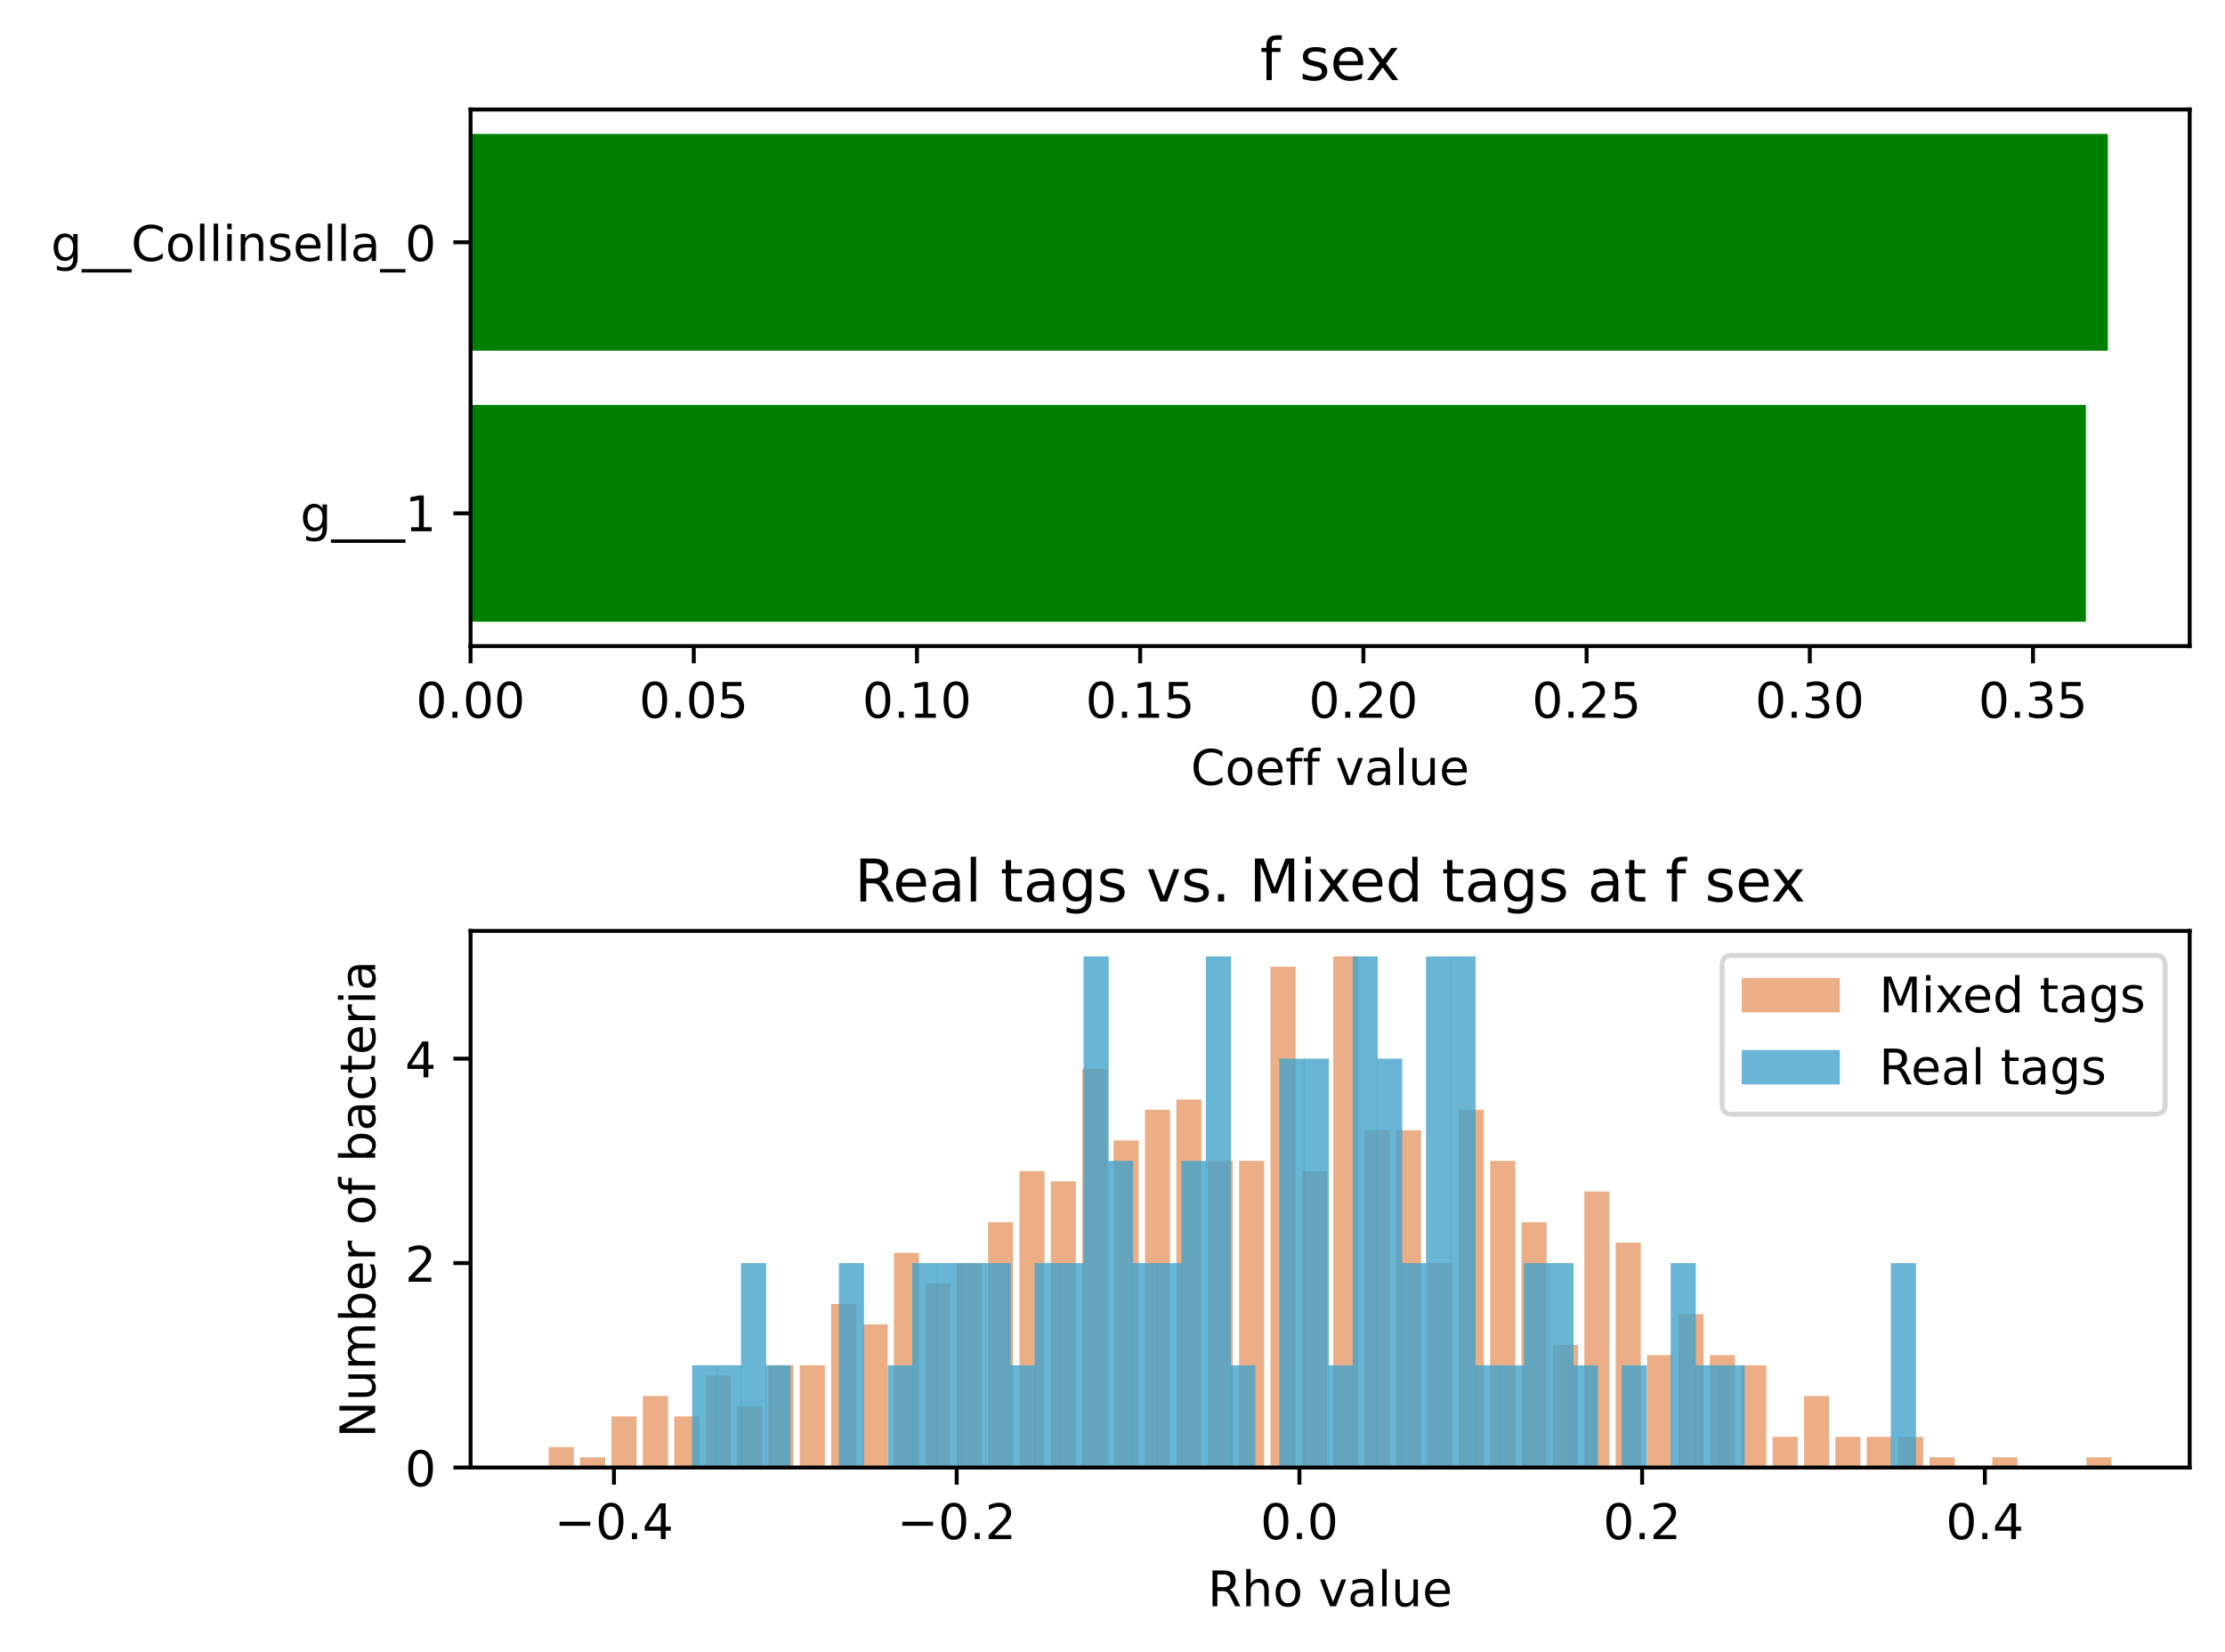 <?xml version="1.0" encoding="utf-8" standalone="no"?>
<!DOCTYPE svg PUBLIC "-//W3C//DTD SVG 1.1//EN"
  "http://www.w3.org/Graphics/SVG/1.1/DTD/svg11.dtd">
<!-- Created with matplotlib (https://matplotlib.org/) -->
<svg height="336.634pt" version="1.1" viewBox="0 0 453.499 336.634" width="453.499pt" xmlns="http://www.w3.org/2000/svg" xmlns:xlink="http://www.w3.org/1999/xlink">
 <defs>
  <style type="text/css">*{stroke-linecap:butt;stroke-linejoin:round;}</style>
 </defs>
 <g id="figure_1">
  <g id="patch_1">
   <path d="M 0 336.634 
L 453.499 336.634 
L 453.499 0 
L 0 0 
z
" style="fill:#ffffff;"/>
  </g>
  <g id="axes_1">
   <g id="patch_2">
    <path d="M 95.909 131.678 
L 446.299 131.678 
L 446.299 22.318 
L 95.909 22.318 
z
" style="fill:#ffffff;"/>
   </g>
   <g id="patch_3">
    <path clip-path="url(#p95ee7b4bb2)" d="M 95.909 126.707 
L 425.135 126.707 
L 425.135 82.521 
L 95.909 82.521 
z
" style="fill:#008000;"/>
   </g>
   <g id="patch_4">
    <path clip-path="url(#p95ee7b4bb2)" d="M 95.909 71.475 
L 429.614 71.475 
L 429.614 27.289 
L 95.909 27.289 
z
" style="fill:#008000;"/>
   </g>
   <g id="matplotlib.axis_1">
    <g id="xtick_1">
     <g id="line2d_1">
      <defs>
       <path d="M 0 0 
L 0 3.5 
" id="m9737b0981a" style="stroke:#000000;stroke-width:0.8;"/>
      </defs>
      <g>
       <use style="stroke:#000000;stroke-width:0.8;" x="95.909" xlink:href="#m9737b0981a" y="131.678"/>
      </g>
     </g>
     <g id="text_1">
      <!-- 0.00 -->
      <g transform="translate(84.777 146.277)scale(0.1 -0.1)">
       <defs>
        <path d="M 31.781 66.406 
Q 24.172 66.406 20.328 58.906 
Q 16.5 51.422 16.5 36.375 
Q 16.5 21.391 20.328 13.891 
Q 24.172 6.391 31.781 6.391 
Q 39.453 6.391 43.281 13.891 
Q 47.125 21.391 47.125 36.375 
Q 47.125 51.422 43.281 58.906 
Q 39.453 66.406 31.781 66.406 
z
M 31.781 74.219 
Q 44.047 74.219 50.516 64.516 
Q 56.984 54.828 56.984 36.375 
Q 56.984 17.969 50.516 8.266 
Q 44.047 -1.422 31.781 -1.422 
Q 19.531 -1.422 13.062 8.266 
Q 6.594 17.969 6.594 36.375 
Q 6.594 54.828 13.062 64.516 
Q 19.531 74.219 31.781 74.219 
z
" id="DejaVuSans-48"/>
        <path d="M 10.688 12.406 
L 21 12.406 
L 21 0 
L 10.688 0 
z
" id="DejaVuSans-46"/>
       </defs>
       <use xlink:href="#DejaVuSans-48"/>
       <use x="63.623" xlink:href="#DejaVuSans-46"/>
       <use x="95.41" xlink:href="#DejaVuSans-48"/>
       <use x="159.033" xlink:href="#DejaVuSans-48"/>
      </g>
     </g>
    </g>
    <g id="xtick_2">
     <g id="line2d_2">
      <g>
       <use style="stroke:#000000;stroke-width:0.8;" x="141.403" xlink:href="#m9737b0981a" y="131.678"/>
      </g>
     </g>
     <g id="text_2">
      <!-- 0.05 -->
      <g transform="translate(130.27 146.277)scale(0.1 -0.1)">
       <defs>
        <path d="M 10.797 72.906 
L 49.516 72.906 
L 49.516 64.594 
L 19.828 64.594 
L 19.828 46.734 
Q 21.969 47.469 24.109 47.828 
Q 26.266 48.188 28.422 48.188 
Q 40.625 48.188 47.75 41.5 
Q 54.891 34.812 54.891 23.391 
Q 54.891 11.625 47.562 5.094 
Q 40.234 -1.422 26.906 -1.422 
Q 22.312 -1.422 17.547 -0.641 
Q 12.797 0.141 7.719 1.703 
L 7.719 11.625 
Q 12.109 9.234 16.797 8.062 
Q 21.484 6.891 26.703 6.891 
Q 35.156 6.891 40.078 11.328 
Q 45.016 15.766 45.016 23.391 
Q 45.016 31 40.078 35.438 
Q 35.156 39.891 26.703 39.891 
Q 22.75 39.891 18.812 39.016 
Q 14.891 38.141 10.797 36.281 
z
" id="DejaVuSans-53"/>
       </defs>
       <use xlink:href="#DejaVuSans-48"/>
       <use x="63.623" xlink:href="#DejaVuSans-46"/>
       <use x="95.41" xlink:href="#DejaVuSans-48"/>
       <use x="159.033" xlink:href="#DejaVuSans-53"/>
      </g>
     </g>
    </g>
    <g id="xtick_3">
     <g id="line2d_3">
      <g>
       <use style="stroke:#000000;stroke-width:0.8;" x="186.897" xlink:href="#m9737b0981a" y="131.678"/>
      </g>
     </g>
     <g id="text_3">
      <!-- 0.10 -->
      <g transform="translate(175.764 146.277)scale(0.1 -0.1)">
       <defs>
        <path d="M 12.406 8.297 
L 28.516 8.297 
L 28.516 63.922 
L 10.984 60.406 
L 10.984 69.391 
L 28.422 72.906 
L 38.281 72.906 
L 38.281 8.297 
L 54.391 8.297 
L 54.391 0 
L 12.406 0 
z
" id="DejaVuSans-49"/>
       </defs>
       <use xlink:href="#DejaVuSans-48"/>
       <use x="63.623" xlink:href="#DejaVuSans-46"/>
       <use x="95.41" xlink:href="#DejaVuSans-49"/>
       <use x="159.033" xlink:href="#DejaVuSans-48"/>
      </g>
     </g>
    </g>
    <g id="xtick_4">
     <g id="line2d_4">
      <g>
       <use style="stroke:#000000;stroke-width:0.8;" x="232.391" xlink:href="#m9737b0981a" y="131.678"/>
      </g>
     </g>
     <g id="text_4">
      <!-- 0.15 -->
      <g transform="translate(221.258 146.277)scale(0.1 -0.1)">
       <use xlink:href="#DejaVuSans-48"/>
       <use x="63.623" xlink:href="#DejaVuSans-46"/>
       <use x="95.41" xlink:href="#DejaVuSans-49"/>
       <use x="159.033" xlink:href="#DejaVuSans-53"/>
      </g>
     </g>
    </g>
    <g id="xtick_5">
     <g id="line2d_5">
      <g>
       <use style="stroke:#000000;stroke-width:0.8;" x="277.884" xlink:href="#m9737b0981a" y="131.678"/>
      </g>
     </g>
     <g id="text_5">
      <!-- 0.20 -->
      <g transform="translate(266.752 146.277)scale(0.1 -0.1)">
       <defs>
        <path d="M 19.188 8.297 
L 53.609 8.297 
L 53.609 0 
L 7.328 0 
L 7.328 8.297 
Q 12.938 14.109 22.625 23.891 
Q 32.328 33.688 34.812 36.531 
Q 39.547 41.844 41.422 45.531 
Q 43.312 49.219 43.312 52.781 
Q 43.312 58.594 39.234 62.25 
Q 35.156 65.922 28.609 65.922 
Q 23.969 65.922 18.812 64.312 
Q 13.672 62.703 7.812 59.422 
L 7.812 69.391 
Q 13.766 71.781 18.938 73 
Q 24.125 74.219 28.422 74.219 
Q 39.75 74.219 46.484 68.547 
Q 53.219 62.891 53.219 53.422 
Q 53.219 48.922 51.531 44.891 
Q 49.859 40.875 45.406 35.406 
Q 44.188 33.984 37.641 27.219 
Q 31.109 20.453 19.188 8.297 
z
" id="DejaVuSans-50"/>
       </defs>
       <use xlink:href="#DejaVuSans-48"/>
       <use x="63.623" xlink:href="#DejaVuSans-46"/>
       <use x="95.41" xlink:href="#DejaVuSans-50"/>
       <use x="159.033" xlink:href="#DejaVuSans-48"/>
      </g>
     </g>
    </g>
    <g id="xtick_6">
     <g id="line2d_6">
      <g>
       <use style="stroke:#000000;stroke-width:0.8;" x="323.378" xlink:href="#m9737b0981a" y="131.678"/>
      </g>
     </g>
     <g id="text_6">
      <!-- 0.25 -->
      <g transform="translate(312.245 146.277)scale(0.1 -0.1)">
       <use xlink:href="#DejaVuSans-48"/>
       <use x="63.623" xlink:href="#DejaVuSans-46"/>
       <use x="95.41" xlink:href="#DejaVuSans-50"/>
       <use x="159.033" xlink:href="#DejaVuSans-53"/>
      </g>
     </g>
    </g>
    <g id="xtick_7">
     <g id="line2d_7">
      <g>
       <use style="stroke:#000000;stroke-width:0.8;" x="368.872" xlink:href="#m9737b0981a" y="131.678"/>
      </g>
     </g>
     <g id="text_7">
      <!-- 0.30 -->
      <g transform="translate(357.739 146.277)scale(0.1 -0.1)">
       <defs>
        <path d="M 40.578 39.312 
Q 47.656 37.797 51.625 33 
Q 55.609 28.219 55.609 21.188 
Q 55.609 10.406 48.188 4.484 
Q 40.766 -1.422 27.094 -1.422 
Q 22.516 -1.422 17.656 -0.516 
Q 12.797 0.391 7.625 2.203 
L 7.625 11.719 
Q 11.719 9.328 16.594 8.109 
Q 21.484 6.891 26.812 6.891 
Q 36.078 6.891 40.938 10.547 
Q 45.797 14.203 45.797 21.188 
Q 45.797 27.641 41.281 31.266 
Q 36.766 34.906 28.719 34.906 
L 20.219 34.906 
L 20.219 43.016 
L 29.109 43.016 
Q 36.375 43.016 40.234 45.922 
Q 44.094 48.828 44.094 54.297 
Q 44.094 59.906 40.109 62.906 
Q 36.141 65.922 28.719 65.922 
Q 24.656 65.922 20.016 65.031 
Q 15.375 64.156 9.812 62.312 
L 9.812 71.094 
Q 15.438 72.656 20.344 73.438 
Q 25.25 74.219 29.594 74.219 
Q 40.828 74.219 47.359 69.109 
Q 53.906 64.016 53.906 55.328 
Q 53.906 49.266 50.438 45.094 
Q 46.969 40.922 40.578 39.312 
z
" id="DejaVuSans-51"/>
       </defs>
       <use xlink:href="#DejaVuSans-48"/>
       <use x="63.623" xlink:href="#DejaVuSans-46"/>
       <use x="95.41" xlink:href="#DejaVuSans-51"/>
       <use x="159.033" xlink:href="#DejaVuSans-48"/>
      </g>
     </g>
    </g>
    <g id="xtick_8">
     <g id="line2d_8">
      <g>
       <use style="stroke:#000000;stroke-width:0.8;" x="414.366" xlink:href="#m9737b0981a" y="131.678"/>
      </g>
     </g>
     <g id="text_8">
      <!-- 0.35 -->
      <g transform="translate(403.233 146.277)scale(0.1 -0.1)">
       <use xlink:href="#DejaVuSans-48"/>
       <use x="63.623" xlink:href="#DejaVuSans-46"/>
       <use x="95.41" xlink:href="#DejaVuSans-51"/>
       <use x="159.033" xlink:href="#DejaVuSans-53"/>
      </g>
     </g>
    </g>
    <g id="text_9">
     <!-- Coeff value -->
     <g transform="translate(242.71 159.955)scale(0.1 -0.1)">
      <defs>
       <path d="M 64.406 67.281 
L 64.406 56.891 
Q 59.422 61.531 53.781 63.812 
Q 48.141 66.109 41.797 66.109 
Q 29.297 66.109 22.656 58.469 
Q 16.016 50.828 16.016 36.375 
Q 16.016 21.969 22.656 14.328 
Q 29.297 6.688 41.797 6.688 
Q 48.141 6.688 53.781 8.984 
Q 59.422 11.281 64.406 15.922 
L 64.406 5.609 
Q 59.234 2.094 53.438 0.328 
Q 47.656 -1.422 41.219 -1.422 
Q 24.656 -1.422 15.125 8.703 
Q 5.609 18.844 5.609 36.375 
Q 5.609 53.953 15.125 64.078 
Q 24.656 74.219 41.219 74.219 
Q 47.75 74.219 53.531 72.484 
Q 59.328 70.75 64.406 67.281 
z
" id="DejaVuSans-67"/>
       <path d="M 30.609 48.391 
Q 23.391 48.391 19.188 42.75 
Q 14.984 37.109 14.984 27.297 
Q 14.984 17.484 19.156 11.844 
Q 23.344 6.203 30.609 6.203 
Q 37.797 6.203 41.984 11.859 
Q 46.188 17.531 46.188 27.297 
Q 46.188 37.016 41.984 42.703 
Q 37.797 48.391 30.609 48.391 
z
M 30.609 56 
Q 42.328 56 49.016 48.375 
Q 55.719 40.766 55.719 27.297 
Q 55.719 13.875 49.016 6.219 
Q 42.328 -1.422 30.609 -1.422 
Q 18.844 -1.422 12.172 6.219 
Q 5.516 13.875 5.516 27.297 
Q 5.516 40.766 12.172 48.375 
Q 18.844 56 30.609 56 
z
" id="DejaVuSans-111"/>
       <path d="M 56.203 29.594 
L 56.203 25.203 
L 14.891 25.203 
Q 15.484 15.922 20.484 11.062 
Q 25.484 6.203 34.422 6.203 
Q 39.594 6.203 44.453 7.469 
Q 49.312 8.734 54.109 11.281 
L 54.109 2.781 
Q 49.266 0.734 44.188 -0.344 
Q 39.109 -1.422 33.891 -1.422 
Q 20.797 -1.422 13.156 6.188 
Q 5.516 13.812 5.516 26.812 
Q 5.516 40.234 12.766 48.109 
Q 20.016 56 32.328 56 
Q 43.359 56 49.781 48.891 
Q 56.203 41.797 56.203 29.594 
z
M 47.219 32.234 
Q 47.125 39.594 43.094 43.984 
Q 39.062 48.391 32.422 48.391 
Q 24.906 48.391 20.391 44.141 
Q 15.875 39.891 15.188 32.172 
z
" id="DejaVuSans-101"/>
       <path d="M 37.109 75.984 
L 37.109 68.5 
L 28.516 68.5 
Q 23.688 68.5 21.797 66.547 
Q 19.922 64.594 19.922 59.516 
L 19.922 54.688 
L 34.719 54.688 
L 34.719 47.703 
L 19.922 47.703 
L 19.922 0 
L 10.891 0 
L 10.891 47.703 
L 2.297 47.703 
L 2.297 54.688 
L 10.891 54.688 
L 10.891 58.5 
Q 10.891 67.625 15.141 71.797 
Q 19.391 75.984 28.609 75.984 
z
" id="DejaVuSans-102"/>
       <path id="DejaVuSans-32"/>
       <path d="M 2.984 54.688 
L 12.5 54.688 
L 29.594 8.797 
L 46.688 54.688 
L 56.203 54.688 
L 35.688 0 
L 23.484 0 
z
" id="DejaVuSans-118"/>
       <path d="M 34.281 27.484 
Q 23.391 27.484 19.188 25 
Q 14.984 22.516 14.984 16.5 
Q 14.984 11.719 18.141 8.906 
Q 21.297 6.109 26.703 6.109 
Q 34.188 6.109 38.703 11.406 
Q 43.219 16.703 43.219 25.484 
L 43.219 27.484 
z
M 52.203 31.203 
L 52.203 0 
L 43.219 0 
L 43.219 8.297 
Q 40.141 3.328 35.547 0.953 
Q 30.953 -1.422 24.312 -1.422 
Q 15.922 -1.422 10.953 3.297 
Q 6 8.016 6 15.922 
Q 6 25.141 12.172 29.828 
Q 18.359 34.516 30.609 34.516 
L 43.219 34.516 
L 43.219 35.406 
Q 43.219 41.609 39.141 45 
Q 35.062 48.391 27.688 48.391 
Q 23 48.391 18.547 47.266 
Q 14.109 46.141 10.016 43.891 
L 10.016 52.203 
Q 14.938 54.109 19.578 55.047 
Q 24.219 56 28.609 56 
Q 40.484 56 46.344 49.844 
Q 52.203 43.703 52.203 31.203 
z
" id="DejaVuSans-97"/>
       <path d="M 9.422 75.984 
L 18.406 75.984 
L 18.406 0 
L 9.422 0 
z
" id="DejaVuSans-108"/>
       <path d="M 8.5 21.578 
L 8.5 54.688 
L 17.484 54.688 
L 17.484 21.922 
Q 17.484 14.156 20.5 10.266 
Q 23.531 6.391 29.594 6.391 
Q 36.859 6.391 41.078 11.031 
Q 45.312 15.672 45.312 23.688 
L 45.312 54.688 
L 54.297 54.688 
L 54.297 0 
L 45.312 0 
L 45.312 8.406 
Q 42.047 3.422 37.719 1 
Q 33.406 -1.422 27.688 -1.422 
Q 18.266 -1.422 13.375 4.438 
Q 8.5 10.297 8.5 21.578 
z
M 31.109 56 
z
" id="DejaVuSans-117"/>
      </defs>
      <use xlink:href="#DejaVuSans-67"/>
      <use x="69.824" xlink:href="#DejaVuSans-111"/>
      <use x="131.006" xlink:href="#DejaVuSans-101"/>
      <use x="192.529" xlink:href="#DejaVuSans-102"/>
      <use x="227.734" xlink:href="#DejaVuSans-102"/>
      <use x="262.939" xlink:href="#DejaVuSans-32"/>
      <use x="294.727" xlink:href="#DejaVuSans-118"/>
      <use x="353.906" xlink:href="#DejaVuSans-97"/>
      <use x="415.186" xlink:href="#DejaVuSans-108"/>
      <use x="442.969" xlink:href="#DejaVuSans-117"/>
      <use x="506.348" xlink:href="#DejaVuSans-101"/>
     </g>
    </g>
   </g>
   <g id="matplotlib.axis_2">
    <g id="ytick_1">
     <g id="line2d_9">
      <defs>
       <path d="M 0 0 
L -3.5 0 
" id="m978fe71e51" style="stroke:#000000;stroke-width:0.8;"/>
      </defs>
      <g>
       <use style="stroke:#000000;stroke-width:0.8;" x="95.909" xlink:href="#m978fe71e51" y="104.614"/>
      </g>
     </g>
     <g id="text_10">
      <!--  g___1 -->
      <g transform="translate(58.02 108.274)scale(0.1 -0.1)">
       <defs>
        <path d="M 45.406 27.984 
Q 45.406 37.75 41.375 43.109 
Q 37.359 48.484 30.078 48.484 
Q 22.859 48.484 18.828 43.109 
Q 14.797 37.75 14.797 27.984 
Q 14.797 18.266 18.828 12.891 
Q 22.859 7.516 30.078 7.516 
Q 37.359 7.516 41.375 12.891 
Q 45.406 18.266 45.406 27.984 
z
M 54.391 6.781 
Q 54.391 -7.172 48.188 -13.984 
Q 42 -20.797 29.203 -20.797 
Q 24.469 -20.797 20.266 -20.094 
Q 16.062 -19.391 12.109 -17.922 
L 12.109 -9.188 
Q 16.062 -11.328 19.922 -12.344 
Q 23.781 -13.375 27.781 -13.375 
Q 36.625 -13.375 41.016 -8.766 
Q 45.406 -4.156 45.406 5.172 
L 45.406 9.625 
Q 42.625 4.781 38.281 2.391 
Q 33.938 0 27.875 0 
Q 17.828 0 11.672 7.656 
Q 5.516 15.328 5.516 27.984 
Q 5.516 40.672 11.672 48.328 
Q 17.828 56 27.875 56 
Q 33.938 56 38.281 53.609 
Q 42.625 51.219 45.406 46.391 
L 45.406 54.688 
L 54.391 54.688 
z
" id="DejaVuSans-103"/>
        <path d="M 50.984 -16.609 
L 50.984 -23.578 
L -0.984 -23.578 
L -0.984 -16.609 
z
" id="DejaVuSans-95"/>
       </defs>
       <use xlink:href="#DejaVuSans-32"/>
       <use x="31.787" xlink:href="#DejaVuSans-103"/>
       <use x="95.264" xlink:href="#DejaVuSans-95"/>
       <use x="145.264" xlink:href="#DejaVuSans-95"/>
       <use x="195.264" xlink:href="#DejaVuSans-95"/>
       <use x="245.264" xlink:href="#DejaVuSans-49"/>
      </g>
     </g>
    </g>
    <g id="ytick_2">
     <g id="line2d_10">
      <g>
       <use style="stroke:#000000;stroke-width:0.8;" x="95.909" xlink:href="#m978fe71e51" y="49.382"/>
      </g>
     </g>
     <g id="text_11">
      <!--  g__Collinsella_0 -->
      <g transform="translate(7.2 53.181)scale(0.1 -0.1)">
       <defs>
        <path d="M 9.422 54.688 
L 18.406 54.688 
L 18.406 0 
L 9.422 0 
z
M 9.422 75.984 
L 18.406 75.984 
L 18.406 64.594 
L 9.422 64.594 
z
" id="DejaVuSans-105"/>
        <path d="M 54.891 33.016 
L 54.891 0 
L 45.906 0 
L 45.906 32.719 
Q 45.906 40.484 42.875 44.328 
Q 39.844 48.188 33.797 48.188 
Q 26.516 48.188 22.312 43.547 
Q 18.109 38.922 18.109 30.906 
L 18.109 0 
L 9.078 0 
L 9.078 54.688 
L 18.109 54.688 
L 18.109 46.188 
Q 21.344 51.125 25.703 53.562 
Q 30.078 56 35.797 56 
Q 45.219 56 50.047 50.172 
Q 54.891 44.344 54.891 33.016 
z
" id="DejaVuSans-110"/>
        <path d="M 44.281 53.078 
L 44.281 44.578 
Q 40.484 46.531 36.375 47.5 
Q 32.281 48.484 27.875 48.484 
Q 21.188 48.484 17.844 46.438 
Q 14.5 44.391 14.5 40.281 
Q 14.5 37.156 16.891 35.375 
Q 19.281 33.594 26.516 31.984 
L 29.594 31.297 
Q 39.156 29.25 43.188 25.516 
Q 47.219 21.781 47.219 15.094 
Q 47.219 7.469 41.188 3.016 
Q 35.156 -1.422 24.609 -1.422 
Q 20.219 -1.422 15.453 -0.562 
Q 10.688 0.297 5.422 2 
L 5.422 11.281 
Q 10.406 8.688 15.234 7.391 
Q 20.062 6.109 24.812 6.109 
Q 31.156 6.109 34.562 8.281 
Q 37.984 10.453 37.984 14.406 
Q 37.984 18.062 35.516 20.016 
Q 33.062 21.969 24.703 23.781 
L 21.578 24.516 
Q 13.234 26.266 9.516 29.906 
Q 5.812 33.547 5.812 39.891 
Q 5.812 47.609 11.281 51.797 
Q 16.75 56 26.812 56 
Q 31.781 56 36.172 55.266 
Q 40.578 54.547 44.281 53.078 
z
" id="DejaVuSans-115"/>
       </defs>
       <use xlink:href="#DejaVuSans-32"/>
       <use x="31.787" xlink:href="#DejaVuSans-103"/>
       <use x="95.264" xlink:href="#DejaVuSans-95"/>
       <use x="145.264" xlink:href="#DejaVuSans-95"/>
       <use x="195.264" xlink:href="#DejaVuSans-67"/>
       <use x="265.088" xlink:href="#DejaVuSans-111"/>
       <use x="326.27" xlink:href="#DejaVuSans-108"/>
       <use x="354.053" xlink:href="#DejaVuSans-108"/>
       <use x="381.836" xlink:href="#DejaVuSans-105"/>
       <use x="409.619" xlink:href="#DejaVuSans-110"/>
       <use x="472.998" xlink:href="#DejaVuSans-115"/>
       <use x="525.098" xlink:href="#DejaVuSans-101"/>
       <use x="586.621" xlink:href="#DejaVuSans-108"/>
       <use x="614.404" xlink:href="#DejaVuSans-108"/>
       <use x="642.188" xlink:href="#DejaVuSans-97"/>
       <use x="703.467" xlink:href="#DejaVuSans-95"/>
       <use x="753.467" xlink:href="#DejaVuSans-48"/>
      </g>
     </g>
    </g>
   </g>
   <g id="patch_5">
    <path d="M 95.909 131.678 
L 95.909 22.318 
" style="fill:none;stroke:#000000;stroke-linecap:square;stroke-linejoin:miter;stroke-width:0.8;"/>
   </g>
   <g id="patch_6">
    <path d="M 446.299 131.678 
L 446.299 22.318 
" style="fill:none;stroke:#000000;stroke-linecap:square;stroke-linejoin:miter;stroke-width:0.8;"/>
   </g>
   <g id="patch_7">
    <path d="M 95.909 131.678 
L 446.299 131.678 
" style="fill:none;stroke:#000000;stroke-linecap:square;stroke-linejoin:miter;stroke-width:0.8;"/>
   </g>
   <g id="patch_8">
    <path d="M 95.909 22.318 
L 446.299 22.318 
" style="fill:none;stroke:#000000;stroke-linecap:square;stroke-linejoin:miter;stroke-width:0.8;"/>
   </g>
   <g id="text_12">
    <!-- f sex -->
    <g transform="translate(256.822 16.318)scale(0.12 -0.12)">
     <defs>
      <path d="M 54.891 54.688 
L 35.109 28.078 
L 55.906 0 
L 45.312 0 
L 29.391 21.484 
L 13.484 0 
L 2.875 0 
L 24.125 28.609 
L 4.688 54.688 
L 15.281 54.688 
L 29.781 35.203 
L 44.281 54.688 
z
" id="DejaVuSans-120"/>
     </defs>
     <use xlink:href="#DejaVuSans-102"/>
     <use x="35.205" xlink:href="#DejaVuSans-32"/>
     <use x="66.992" xlink:href="#DejaVuSans-115"/>
     <use x="119.092" xlink:href="#DejaVuSans-101"/>
     <use x="178.865" xlink:href="#DejaVuSans-120"/>
    </g>
   </g>
  </g>
  <g id="axes_2">
   <g id="patch_9">
    <path d="M 95.909 299.078 
L 446.299 299.078 
L 446.299 189.718 
L 95.909 189.718 
z
" style="fill:#ffffff;"/>
   </g>
   <g id="patch_10">
    <path clip-path="url(#p72e9410415)" d="M 111.836 299.078 
L 116.953 299.078 
L 116.953 294.912 
L 111.836 294.912 
z
" style="fill:#d95f0e;opacity:0.5;"/>
   </g>
   <g id="patch_11">
    <path clip-path="url(#p72e9410415)" d="M 118.233 299.078 
L 123.35 299.078 
L 123.35 296.995 
L 118.233 296.995 
z
" style="fill:#d95f0e;opacity:0.5;"/>
   </g>
   <g id="patch_12">
    <path clip-path="url(#p72e9410415)" d="M 124.629 299.078 
L 129.746 299.078 
L 129.746 288.663 
L 124.629 288.663 
z
" style="fill:#d95f0e;opacity:0.5;"/>
   </g>
   <g id="patch_13">
    <path clip-path="url(#p72e9410415)" d="M 131.025 299.078 
L 136.142 299.078 
L 136.142 284.497 
L 131.025 284.497 
z
" style="fill:#d95f0e;opacity:0.5;"/>
   </g>
   <g id="patch_14">
    <path clip-path="url(#p72e9410415)" d="M 137.421 299.078 
L 142.538 299.078 
L 142.538 288.663 
L 137.421 288.663 
z
" style="fill:#d95f0e;opacity:0.5;"/>
   </g>
   <g id="patch_15">
    <path clip-path="url(#p72e9410415)" d="M 143.818 299.078 
L 148.935 299.078 
L 148.935 280.331 
L 143.818 280.331 
z
" style="fill:#d95f0e;opacity:0.5;"/>
   </g>
   <g id="patch_16">
    <path clip-path="url(#p72e9410415)" d="M 150.214 299.078 
L 155.331 299.078 
L 155.331 286.58 
L 150.214 286.58 
z
" style="fill:#d95f0e;opacity:0.5;"/>
   </g>
   <g id="patch_17">
    <path clip-path="url(#p72e9410415)" d="M 156.61 299.078 
L 161.727 299.078 
L 161.727 278.248 
L 156.61 278.248 
z
" style="fill:#d95f0e;opacity:0.5;"/>
   </g>
   <g id="patch_18">
    <path clip-path="url(#p72e9410415)" d="M 163.007 299.078 
L 168.124 299.078 
L 168.124 278.248 
L 163.007 278.248 
z
" style="fill:#d95f0e;opacity:0.5;"/>
   </g>
   <g id="patch_19">
    <path clip-path="url(#p72e9410415)" d="M 169.403 299.078 
L 174.52 299.078 
L 174.52 265.749 
L 169.403 265.749 
z
" style="fill:#d95f0e;opacity:0.5;"/>
   </g>
   <g id="patch_20">
    <path clip-path="url(#p72e9410415)" d="M 175.799 299.078 
L 180.916 299.078 
L 180.916 269.915 
L 175.799 269.915 
z
" style="fill:#d95f0e;opacity:0.5;"/>
   </g>
   <g id="patch_21">
    <path clip-path="url(#p72e9410415)" d="M 182.196 299.078 
L 187.313 299.078 
L 187.313 255.334 
L 182.196 255.334 
z
" style="fill:#d95f0e;opacity:0.5;"/>
   </g>
   <g id="patch_22">
    <path clip-path="url(#p72e9410415)" d="M 188.592 299.078 
L 193.709 299.078 
L 193.709 261.583 
L 188.592 261.583 
z
" style="fill:#d95f0e;opacity:0.5;"/>
   </g>
   <g id="patch_23">
    <path clip-path="url(#p72e9410415)" d="M 194.988 299.078 
L 200.105 299.078 
L 200.105 257.417 
L 194.988 257.417 
z
" style="fill:#d95f0e;opacity:0.5;"/>
   </g>
   <g id="patch_24">
    <path clip-path="url(#p72e9410415)" d="M 201.385 299.078 
L 206.502 299.078 
L 206.502 249.085 
L 201.385 249.085 
z
" style="fill:#d95f0e;opacity:0.5;"/>
   </g>
   <g id="patch_25">
    <path clip-path="url(#p72e9410415)" d="M 207.781 299.078 
L 212.898 299.078 
L 212.898 238.67 
L 207.781 238.67 
z
" style="fill:#d95f0e;opacity:0.5;"/>
   </g>
   <g id="patch_26">
    <path clip-path="url(#p72e9410415)" d="M 214.177 299.078 
L 219.294 299.078 
L 219.294 240.753 
L 214.177 240.753 
z
" style="fill:#d95f0e;opacity:0.5;"/>
   </g>
   <g id="patch_27">
    <path clip-path="url(#p72e9410415)" d="M 220.574 299.078 
L 225.691 299.078 
L 225.691 217.839 
L 220.574 217.839 
z
" style="fill:#d95f0e;opacity:0.5;"/>
   </g>
   <g id="patch_28">
    <path clip-path="url(#p72e9410415)" d="M 226.97 299.078 
L 232.087 299.078 
L 232.087 232.421 
L 226.97 232.421 
z
" style="fill:#d95f0e;opacity:0.5;"/>
   </g>
   <g id="patch_29">
    <path clip-path="url(#p72e9410415)" d="M 233.366 299.078 
L 238.483 299.078 
L 238.483 226.171 
L 233.366 226.171 
z
" style="fill:#d95f0e;opacity:0.5;"/>
   </g>
   <g id="patch_30">
    <path clip-path="url(#p72e9410415)" d="M 239.762 299.078 
L 244.879 299.078 
L 244.879 224.088 
L 239.762 224.088 
z
" style="fill:#d95f0e;opacity:0.5;"/>
   </g>
   <g id="patch_31">
    <path clip-path="url(#p72e9410415)" d="M 246.159 299.078 
L 251.276 299.078 
L 251.276 236.587 
L 246.159 236.587 
z
" style="fill:#d95f0e;opacity:0.5;"/>
   </g>
   <g id="patch_32">
    <path clip-path="url(#p72e9410415)" d="M 252.555 299.078 
L 257.672 299.078 
L 257.672 236.587 
L 252.555 236.587 
z
" style="fill:#d95f0e;opacity:0.5;"/>
   </g>
   <g id="patch_33">
    <path clip-path="url(#p72e9410415)" d="M 258.951 299.078 
L 264.068 299.078 
L 264.068 197.009 
L 258.951 197.009 
z
" style="fill:#d95f0e;opacity:0.5;"/>
   </g>
   <g id="patch_34">
    <path clip-path="url(#p72e9410415)" d="M 265.348 299.078 
L 270.465 299.078 
L 270.465 238.67 
L 265.348 238.67 
z
" style="fill:#d95f0e;opacity:0.5;"/>
   </g>
   <g id="patch_35">
    <path clip-path="url(#p72e9410415)" d="M 271.744 299.078 
L 276.861 299.078 
L 276.861 194.926 
L 271.744 194.926 
z
" style="fill:#d95f0e;opacity:0.5;"/>
   </g>
   <g id="patch_36">
    <path clip-path="url(#p72e9410415)" d="M 278.14 299.078 
L 283.257 299.078 
L 283.257 230.338 
L 278.14 230.338 
z
" style="fill:#d95f0e;opacity:0.5;"/>
   </g>
   <g id="patch_37">
    <path clip-path="url(#p72e9410415)" d="M 284.537 299.078 
L 289.654 299.078 
L 289.654 230.338 
L 284.537 230.338 
z
" style="fill:#d95f0e;opacity:0.5;"/>
   </g>
   <g id="patch_38">
    <path clip-path="url(#p72e9410415)" d="M 290.933 299.078 
L 296.05 299.078 
L 296.05 257.417 
L 290.933 257.417 
z
" style="fill:#d95f0e;opacity:0.5;"/>
   </g>
   <g id="patch_39">
    <path clip-path="url(#p72e9410415)" d="M 297.329 299.078 
L 302.446 299.078 
L 302.446 226.171 
L 297.329 226.171 
z
" style="fill:#d95f0e;opacity:0.5;"/>
   </g>
   <g id="patch_40">
    <path clip-path="url(#p72e9410415)" d="M 303.726 299.078 
L 308.843 299.078 
L 308.843 236.587 
L 303.726 236.587 
z
" style="fill:#d95f0e;opacity:0.5;"/>
   </g>
   <g id="patch_41">
    <path clip-path="url(#p72e9410415)" d="M 310.122 299.078 
L 315.239 299.078 
L 315.239 249.085 
L 310.122 249.085 
z
" style="fill:#d95f0e;opacity:0.5;"/>
   </g>
   <g id="patch_42">
    <path clip-path="url(#p72e9410415)" d="M 316.518 299.078 
L 321.635 299.078 
L 321.635 274.082 
L 316.518 274.082 
z
" style="fill:#d95f0e;opacity:0.5;"/>
   </g>
   <g id="patch_43">
    <path clip-path="url(#p72e9410415)" d="M 322.915 299.078 
L 328.032 299.078 
L 328.032 242.836 
L 322.915 242.836 
z
" style="fill:#d95f0e;opacity:0.5;"/>
   </g>
   <g id="patch_44">
    <path clip-path="url(#p72e9410415)" d="M 329.311 299.078 
L 334.428 299.078 
L 334.428 253.251 
L 329.311 253.251 
z
" style="fill:#d95f0e;opacity:0.5;"/>
   </g>
   <g id="patch_45">
    <path clip-path="url(#p72e9410415)" d="M 335.707 299.078 
L 340.824 299.078 
L 340.824 276.165 
L 335.707 276.165 
z
" style="fill:#d95f0e;opacity:0.5;"/>
   </g>
   <g id="patch_46">
    <path clip-path="url(#p72e9410415)" d="M 342.103 299.078 
L 347.22 299.078 
L 347.22 267.832 
L 342.103 267.832 
z
" style="fill:#d95f0e;opacity:0.5;"/>
   </g>
   <g id="patch_47">
    <path clip-path="url(#p72e9410415)" d="M 348.5 299.078 
L 353.617 299.078 
L 353.617 276.165 
L 348.5 276.165 
z
" style="fill:#d95f0e;opacity:0.5;"/>
   </g>
   <g id="patch_48">
    <path clip-path="url(#p72e9410415)" d="M 354.896 299.078 
L 360.013 299.078 
L 360.013 278.248 
L 354.896 278.248 
z
" style="fill:#d95f0e;opacity:0.5;"/>
   </g>
   <g id="patch_49">
    <path clip-path="url(#p72e9410415)" d="M 361.292 299.078 
L 366.409 299.078 
L 366.409 292.829 
L 361.292 292.829 
z
" style="fill:#d95f0e;opacity:0.5;"/>
   </g>
   <g id="patch_50">
    <path clip-path="url(#p72e9410415)" d="M 367.689 299.078 
L 372.806 299.078 
L 372.806 284.497 
L 367.689 284.497 
z
" style="fill:#d95f0e;opacity:0.5;"/>
   </g>
   <g id="patch_51">
    <path clip-path="url(#p72e9410415)" d="M 374.085 299.078 
L 379.202 299.078 
L 379.202 292.829 
L 374.085 292.829 
z
" style="fill:#d95f0e;opacity:0.5;"/>
   </g>
   <g id="patch_52">
    <path clip-path="url(#p72e9410415)" d="M 380.481 299.078 
L 385.598 299.078 
L 385.598 292.829 
L 380.481 292.829 
z
" style="fill:#d95f0e;opacity:0.5;"/>
   </g>
   <g id="patch_53">
    <path clip-path="url(#p72e9410415)" d="M 386.878 299.078 
L 391.995 299.078 
L 391.995 292.829 
L 386.878 292.829 
z
" style="fill:#d95f0e;opacity:0.5;"/>
   </g>
   <g id="patch_54">
    <path clip-path="url(#p72e9410415)" d="M 393.274 299.078 
L 398.391 299.078 
L 398.391 296.995 
L 393.274 296.995 
z
" style="fill:#d95f0e;opacity:0.5;"/>
   </g>
   <g id="patch_55">
    <path clip-path="url(#p72e9410415)" d="M 399.67 299.078 
L 404.787 299.078 
L 404.787 299.078 
L 399.67 299.078 
z
" style="fill:#d95f0e;opacity:0.5;"/>
   </g>
   <g id="patch_56">
    <path clip-path="url(#p72e9410415)" d="M 406.067 299.078 
L 411.184 299.078 
L 411.184 296.995 
L 406.067 296.995 
z
" style="fill:#d95f0e;opacity:0.5;"/>
   </g>
   <g id="patch_57">
    <path clip-path="url(#p72e9410415)" d="M 412.463 299.078 
L 417.58 299.078 
L 417.58 299.078 
L 412.463 299.078 
z
" style="fill:#d95f0e;opacity:0.5;"/>
   </g>
   <g id="patch_58">
    <path clip-path="url(#p72e9410415)" d="M 418.859 299.078 
L 423.976 299.078 
L 423.976 299.078 
L 418.859 299.078 
z
" style="fill:#d95f0e;opacity:0.5;"/>
   </g>
   <g id="patch_59">
    <path clip-path="url(#p72e9410415)" d="M 425.256 299.078 
L 430.373 299.078 
L 430.373 296.995 
L 425.256 296.995 
z
" style="fill:#d95f0e;opacity:0.5;"/>
   </g>
   <g id="patch_60">
    <path clip-path="url(#p72e9410415)" d="M 141.067 299.078 
L 146.184 299.078 
L 146.184 278.248 
L 141.067 278.248 
z
" style="fill:#43a2ca;opacity:0.8;"/>
   </g>
   <g id="patch_61">
    <path clip-path="url(#p72e9410415)" d="M 146.053 299.078 
L 151.17 299.078 
L 151.17 278.248 
L 146.053 278.248 
z
" style="fill:#43a2ca;opacity:0.8;"/>
   </g>
   <g id="patch_62">
    <path clip-path="url(#p72e9410415)" d="M 151.039 299.078 
L 156.156 299.078 
L 156.156 257.417 
L 151.039 257.417 
z
" style="fill:#43a2ca;opacity:0.8;"/>
   </g>
   <g id="patch_63">
    <path clip-path="url(#p72e9410415)" d="M 156.026 299.078 
L 161.143 299.078 
L 161.143 278.248 
L 156.026 278.248 
z
" style="fill:#43a2ca;opacity:0.8;"/>
   </g>
   <g id="patch_64">
    <path clip-path="url(#p72e9410415)" d="M 161.012 299.078 
L 166.129 299.078 
L 166.129 299.078 
L 161.012 299.078 
z
" style="fill:#43a2ca;opacity:0.8;"/>
   </g>
   <g id="patch_65">
    <path clip-path="url(#p72e9410415)" d="M 165.999 299.078 
L 171.116 299.078 
L 171.116 299.078 
L 165.999 299.078 
z
" style="fill:#43a2ca;opacity:0.8;"/>
   </g>
   <g id="patch_66">
    <path clip-path="url(#p72e9410415)" d="M 170.985 299.078 
L 176.102 299.078 
L 176.102 257.417 
L 170.985 257.417 
z
" style="fill:#43a2ca;opacity:0.8;"/>
   </g>
   <g id="patch_67">
    <path clip-path="url(#p72e9410415)" d="M 175.971 299.078 
L 181.088 299.078 
L 181.088 299.078 
L 175.971 299.078 
z
" style="fill:#43a2ca;opacity:0.8;"/>
   </g>
   <g id="patch_68">
    <path clip-path="url(#p72e9410415)" d="M 180.958 299.078 
L 186.075 299.078 
L 186.075 278.248 
L 180.958 278.248 
z
" style="fill:#43a2ca;opacity:0.8;"/>
   </g>
   <g id="patch_69">
    <path clip-path="url(#p72e9410415)" d="M 185.944 299.078 
L 191.061 299.078 
L 191.061 257.417 
L 185.944 257.417 
z
" style="fill:#43a2ca;opacity:0.8;"/>
   </g>
   <g id="patch_70">
    <path clip-path="url(#p72e9410415)" d="M 190.93 299.078 
L 196.047 299.078 
L 196.047 257.417 
L 190.93 257.417 
z
" style="fill:#43a2ca;opacity:0.8;"/>
   </g>
   <g id="patch_71">
    <path clip-path="url(#p72e9410415)" d="M 195.917 299.078 
L 201.034 299.078 
L 201.034 257.417 
L 195.917 257.417 
z
" style="fill:#43a2ca;opacity:0.8;"/>
   </g>
   <g id="patch_72">
    <path clip-path="url(#p72e9410415)" d="M 200.903 299.078 
L 206.02 299.078 
L 206.02 257.417 
L 200.903 257.417 
z
" style="fill:#43a2ca;opacity:0.8;"/>
   </g>
   <g id="patch_73">
    <path clip-path="url(#p72e9410415)" d="M 205.889 299.078 
L 211.007 299.078 
L 211.007 278.248 
L 205.889 278.248 
z
" style="fill:#43a2ca;opacity:0.8;"/>
   </g>
   <g id="patch_74">
    <path clip-path="url(#p72e9410415)" d="M 210.876 299.078 
L 215.993 299.078 
L 215.993 257.417 
L 210.876 257.417 
z
" style="fill:#43a2ca;opacity:0.8;"/>
   </g>
   <g id="patch_75">
    <path clip-path="url(#p72e9410415)" d="M 215.862 299.078 
L 220.979 299.078 
L 220.979 257.417 
L 215.862 257.417 
z
" style="fill:#43a2ca;opacity:0.8;"/>
   </g>
   <g id="patch_76">
    <path clip-path="url(#p72e9410415)" d="M 220.849 299.078 
L 225.966 299.078 
L 225.966 194.926 
L 220.849 194.926 
z
" style="fill:#43a2ca;opacity:0.8;"/>
   </g>
   <g id="patch_77">
    <path clip-path="url(#p72e9410415)" d="M 225.835 299.078 
L 230.952 299.078 
L 230.952 236.587 
L 225.835 236.587 
z
" style="fill:#43a2ca;opacity:0.8;"/>
   </g>
   <g id="patch_78">
    <path clip-path="url(#p72e9410415)" d="M 230.821 299.078 
L 235.938 299.078 
L 235.938 257.417 
L 230.821 257.417 
z
" style="fill:#43a2ca;opacity:0.8;"/>
   </g>
   <g id="patch_79">
    <path clip-path="url(#p72e9410415)" d="M 235.808 299.078 
L 240.925 299.078 
L 240.925 257.417 
L 235.808 257.417 
z
" style="fill:#43a2ca;opacity:0.8;"/>
   </g>
   <g id="patch_80">
    <path clip-path="url(#p72e9410415)" d="M 240.794 299.078 
L 245.911 299.078 
L 245.911 236.587 
L 240.794 236.587 
z
" style="fill:#43a2ca;opacity:0.8;"/>
   </g>
   <g id="patch_81">
    <path clip-path="url(#p72e9410415)" d="M 245.78 299.078 
L 250.898 299.078 
L 250.898 194.926 
L 245.78 194.926 
z
" style="fill:#43a2ca;opacity:0.8;"/>
   </g>
   <g id="patch_82">
    <path clip-path="url(#p72e9410415)" d="M 250.767 299.078 
L 255.884 299.078 
L 255.884 278.248 
L 250.767 278.248 
z
" style="fill:#43a2ca;opacity:0.8;"/>
   </g>
   <g id="patch_83">
    <path clip-path="url(#p72e9410415)" d="M 255.753 299.078 
L 260.87 299.078 
L 260.87 299.078 
L 255.753 299.078 
z
" style="fill:#43a2ca;opacity:0.8;"/>
   </g>
   <g id="patch_84">
    <path clip-path="url(#p72e9410415)" d="M 260.74 299.078 
L 265.857 299.078 
L 265.857 215.756 
L 260.74 215.756 
z
" style="fill:#43a2ca;opacity:0.8;"/>
   </g>
   <g id="patch_85">
    <path clip-path="url(#p72e9410415)" d="M 265.726 299.078 
L 270.843 299.078 
L 270.843 215.756 
L 265.726 215.756 
z
" style="fill:#43a2ca;opacity:0.8;"/>
   </g>
   <g id="patch_86">
    <path clip-path="url(#p72e9410415)" d="M 270.712 299.078 
L 275.829 299.078 
L 275.829 278.248 
L 270.712 278.248 
z
" style="fill:#43a2ca;opacity:0.8;"/>
   </g>
   <g id="patch_87">
    <path clip-path="url(#p72e9410415)" d="M 275.699 299.078 
L 280.816 299.078 
L 280.816 194.926 
L 275.699 194.926 
z
" style="fill:#43a2ca;opacity:0.8;"/>
   </g>
   <g id="patch_88">
    <path clip-path="url(#p72e9410415)" d="M 280.685 299.078 
L 285.802 299.078 
L 285.802 215.756 
L 280.685 215.756 
z
" style="fill:#43a2ca;opacity:0.8;"/>
   </g>
   <g id="patch_89">
    <path clip-path="url(#p72e9410415)" d="M 285.671 299.078 
L 290.789 299.078 
L 290.789 257.417 
L 285.671 257.417 
z
" style="fill:#43a2ca;opacity:0.8;"/>
   </g>
   <g id="patch_90">
    <path clip-path="url(#p72e9410415)" d="M 290.658 299.078 
L 295.775 299.078 
L 295.775 194.926 
L 290.658 194.926 
z
" style="fill:#43a2ca;opacity:0.8;"/>
   </g>
   <g id="patch_91">
    <path clip-path="url(#p72e9410415)" d="M 295.644 299.078 
L 300.761 299.078 
L 300.761 194.926 
L 295.644 194.926 
z
" style="fill:#43a2ca;opacity:0.8;"/>
   </g>
   <g id="patch_92">
    <path clip-path="url(#p72e9410415)" d="M 300.631 299.078 
L 305.748 299.078 
L 305.748 278.248 
L 300.631 278.248 
z
" style="fill:#43a2ca;opacity:0.8;"/>
   </g>
   <g id="patch_93">
    <path clip-path="url(#p72e9410415)" d="M 305.617 299.078 
L 310.734 299.078 
L 310.734 278.248 
L 305.617 278.248 
z
" style="fill:#43a2ca;opacity:0.8;"/>
   </g>
   <g id="patch_94">
    <path clip-path="url(#p72e9410415)" d="M 310.603 299.078 
L 315.72 299.078 
L 315.72 257.417 
L 310.603 257.417 
z
" style="fill:#43a2ca;opacity:0.8;"/>
   </g>
   <g id="patch_95">
    <path clip-path="url(#p72e9410415)" d="M 315.59 299.078 
L 320.707 299.078 
L 320.707 257.417 
L 315.59 257.417 
z
" style="fill:#43a2ca;opacity:0.8;"/>
   </g>
   <g id="patch_96">
    <path clip-path="url(#p72e9410415)" d="M 320.576 299.078 
L 325.693 299.078 
L 325.693 278.248 
L 320.576 278.248 
z
" style="fill:#43a2ca;opacity:0.8;"/>
   </g>
   <g id="patch_97">
    <path clip-path="url(#p72e9410415)" d="M 325.562 299.078 
L 330.679 299.078 
L 330.679 299.078 
L 325.562 299.078 
z
" style="fill:#43a2ca;opacity:0.8;"/>
   </g>
   <g id="patch_98">
    <path clip-path="url(#p72e9410415)" d="M 330.549 299.078 
L 335.666 299.078 
L 335.666 278.248 
L 330.549 278.248 
z
" style="fill:#43a2ca;opacity:0.8;"/>
   </g>
   <g id="patch_99">
    <path clip-path="url(#p72e9410415)" d="M 335.535 299.078 
L 340.652 299.078 
L 340.652 299.078 
L 335.535 299.078 
z
" style="fill:#43a2ca;opacity:0.8;"/>
   </g>
   <g id="patch_100">
    <path clip-path="url(#p72e9410415)" d="M 340.522 299.078 
L 345.639 299.078 
L 345.639 257.417 
L 340.522 257.417 
z
" style="fill:#43a2ca;opacity:0.8;"/>
   </g>
   <g id="patch_101">
    <path clip-path="url(#p72e9410415)" d="M 345.508 299.078 
L 350.625 299.078 
L 350.625 278.248 
L 345.508 278.248 
z
" style="fill:#43a2ca;opacity:0.8;"/>
   </g>
   <g id="patch_102">
    <path clip-path="url(#p72e9410415)" d="M 350.494 299.078 
L 355.611 299.078 
L 355.611 278.248 
L 350.494 278.248 
z
" style="fill:#43a2ca;opacity:0.8;"/>
   </g>
   <g id="patch_103">
    <path clip-path="url(#p72e9410415)" d="M 355.481 299.078 
L 360.598 299.078 
L 360.598 299.078 
L 355.481 299.078 
z
" style="fill:#43a2ca;opacity:0.8;"/>
   </g>
   <g id="patch_104">
    <path clip-path="url(#p72e9410415)" d="M 360.467 299.078 
L 365.584 299.078 
L 365.584 299.078 
L 360.467 299.078 
z
" style="fill:#43a2ca;opacity:0.8;"/>
   </g>
   <g id="patch_105">
    <path clip-path="url(#p72e9410415)" d="M 365.453 299.078 
L 370.57 299.078 
L 370.57 299.078 
L 365.453 299.078 
z
" style="fill:#43a2ca;opacity:0.8;"/>
   </g>
   <g id="patch_106">
    <path clip-path="url(#p72e9410415)" d="M 370.44 299.078 
L 375.557 299.078 
L 375.557 299.078 
L 370.44 299.078 
z
" style="fill:#43a2ca;opacity:0.8;"/>
   </g>
   <g id="patch_107">
    <path clip-path="url(#p72e9410415)" d="M 375.426 299.078 
L 380.543 299.078 
L 380.543 299.078 
L 375.426 299.078 
z
" style="fill:#43a2ca;opacity:0.8;"/>
   </g>
   <g id="patch_108">
    <path clip-path="url(#p72e9410415)" d="M 380.413 299.078 
L 385.53 299.078 
L 385.53 299.078 
L 380.413 299.078 
z
" style="fill:#43a2ca;opacity:0.8;"/>
   </g>
   <g id="patch_109">
    <path clip-path="url(#p72e9410415)" d="M 385.399 299.078 
L 390.516 299.078 
L 390.516 257.417 
L 385.399 257.417 
z
" style="fill:#43a2ca;opacity:0.8;"/>
   </g>
   <g id="matplotlib.axis_3">
    <g id="xtick_9">
     <g id="line2d_11">
      <g>
       <use style="stroke:#000000;stroke-width:0.8;" x="125.137" xlink:href="#m9737b0981a" y="299.078"/>
      </g>
     </g>
     <g id="text_13">
      <!-- −0.4 -->
      <g transform="translate(112.996 313.677)scale(0.1 -0.1)">
       <defs>
        <path d="M 10.594 35.5 
L 73.188 35.5 
L 73.188 27.203 
L 10.594 27.203 
z
" id="DejaVuSans-8722"/>
        <path d="M 37.797 64.312 
L 12.891 25.391 
L 37.797 25.391 
z
M 35.203 72.906 
L 47.609 72.906 
L 47.609 25.391 
L 58.016 25.391 
L 58.016 17.188 
L 47.609 17.188 
L 47.609 0 
L 37.797 0 
L 37.797 17.188 
L 4.891 17.188 
L 4.891 26.703 
z
" id="DejaVuSans-52"/>
       </defs>
       <use xlink:href="#DejaVuSans-8722"/>
       <use x="83.789" xlink:href="#DejaVuSans-48"/>
       <use x="147.412" xlink:href="#DejaVuSans-46"/>
       <use x="179.199" xlink:href="#DejaVuSans-52"/>
      </g>
     </g>
    </g>
    <g id="xtick_10">
     <g id="line2d_12">
      <g>
       <use style="stroke:#000000;stroke-width:0.8;" x="194.991" xlink:href="#m9737b0981a" y="299.078"/>
      </g>
     </g>
     <g id="text_14">
      <!-- −0.2 -->
      <g transform="translate(182.85 313.677)scale(0.1 -0.1)">
       <use xlink:href="#DejaVuSans-8722"/>
       <use x="83.789" xlink:href="#DejaVuSans-48"/>
       <use x="147.412" xlink:href="#DejaVuSans-46"/>
       <use x="179.199" xlink:href="#DejaVuSans-50"/>
      </g>
     </g>
    </g>
    <g id="xtick_11">
     <g id="line2d_13">
      <g>
       <use style="stroke:#000000;stroke-width:0.8;" x="264.846" xlink:href="#m9737b0981a" y="299.078"/>
      </g>
     </g>
     <g id="text_15">
      <!-- 0.0 -->
      <g transform="translate(256.894 313.677)scale(0.1 -0.1)">
       <use xlink:href="#DejaVuSans-48"/>
       <use x="63.623" xlink:href="#DejaVuSans-46"/>
       <use x="95.41" xlink:href="#DejaVuSans-48"/>
      </g>
     </g>
    </g>
    <g id="xtick_12">
     <g id="line2d_14">
      <g>
       <use style="stroke:#000000;stroke-width:0.8;" x="334.7" xlink:href="#m9737b0981a" y="299.078"/>
      </g>
     </g>
     <g id="text_16">
      <!-- 0.2 -->
      <g transform="translate(326.748 313.677)scale(0.1 -0.1)">
       <use xlink:href="#DejaVuSans-48"/>
       <use x="63.623" xlink:href="#DejaVuSans-46"/>
       <use x="95.41" xlink:href="#DejaVuSans-50"/>
      </g>
     </g>
    </g>
    <g id="xtick_13">
     <g id="line2d_15">
      <g>
       <use style="stroke:#000000;stroke-width:0.8;" x="404.554" xlink:href="#m9737b0981a" y="299.078"/>
      </g>
     </g>
     <g id="text_17">
      <!-- 0.4 -->
      <g transform="translate(396.602 313.677)scale(0.1 -0.1)">
       <use xlink:href="#DejaVuSans-48"/>
       <use x="63.623" xlink:href="#DejaVuSans-46"/>
       <use x="95.41" xlink:href="#DejaVuSans-52"/>
      </g>
     </g>
    </g>
    <g id="text_18">
     <!-- Rho value -->
     <g transform="translate(246.155 327.355)scale(0.1 -0.1)">
      <defs>
       <path d="M 44.391 34.188 
Q 47.562 33.109 50.562 29.594 
Q 53.562 26.078 56.594 19.922 
L 66.609 0 
L 56 0 
L 46.688 18.703 
Q 43.062 26.031 39.672 28.422 
Q 36.281 30.812 30.422 30.812 
L 19.672 30.812 
L 19.672 0 
L 9.812 0 
L 9.812 72.906 
L 32.078 72.906 
Q 44.578 72.906 50.734 67.672 
Q 56.891 62.453 56.891 51.906 
Q 56.891 45.016 53.688 40.469 
Q 50.484 35.938 44.391 34.188 
z
M 19.672 64.797 
L 19.672 38.922 
L 32.078 38.922 
Q 39.203 38.922 42.844 42.219 
Q 46.484 45.516 46.484 51.906 
Q 46.484 58.297 42.844 61.547 
Q 39.203 64.797 32.078 64.797 
z
" id="DejaVuSans-82"/>
       <path d="M 54.891 33.016 
L 54.891 0 
L 45.906 0 
L 45.906 32.719 
Q 45.906 40.484 42.875 44.328 
Q 39.844 48.188 33.797 48.188 
Q 26.516 48.188 22.312 43.547 
Q 18.109 38.922 18.109 30.906 
L 18.109 0 
L 9.078 0 
L 9.078 75.984 
L 18.109 75.984 
L 18.109 46.188 
Q 21.344 51.125 25.703 53.562 
Q 30.078 56 35.797 56 
Q 45.219 56 50.047 50.172 
Q 54.891 44.344 54.891 33.016 
z
" id="DejaVuSans-104"/>
      </defs>
      <use xlink:href="#DejaVuSans-82"/>
      <use x="69.482" xlink:href="#DejaVuSans-104"/>
      <use x="132.861" xlink:href="#DejaVuSans-111"/>
      <use x="194.043" xlink:href="#DejaVuSans-32"/>
      <use x="225.83" xlink:href="#DejaVuSans-118"/>
      <use x="285.01" xlink:href="#DejaVuSans-97"/>
      <use x="346.289" xlink:href="#DejaVuSans-108"/>
      <use x="374.072" xlink:href="#DejaVuSans-117"/>
      <use x="437.451" xlink:href="#DejaVuSans-101"/>
     </g>
    </g>
   </g>
   <g id="matplotlib.axis_4">
    <g id="ytick_3">
     <g id="line2d_16">
      <g>
       <use style="stroke:#000000;stroke-width:0.8;" x="95.909" xlink:href="#m978fe71e51" y="299.078"/>
      </g>
     </g>
     <g id="text_19">
      <!-- 0 -->
      <g transform="translate(82.547 302.877)scale(0.1 -0.1)">
       <use xlink:href="#DejaVuSans-48"/>
      </g>
     </g>
    </g>
    <g id="ytick_4">
     <g id="line2d_17">
      <g>
       <use style="stroke:#000000;stroke-width:0.8;" x="95.909" xlink:href="#m978fe71e51" y="257.417"/>
      </g>
     </g>
     <g id="text_20">
      <!-- 2 -->
      <g transform="translate(82.547 261.216)scale(0.1 -0.1)">
       <use xlink:href="#DejaVuSans-50"/>
      </g>
     </g>
    </g>
    <g id="ytick_5">
     <g id="line2d_18">
      <g>
       <use style="stroke:#000000;stroke-width:0.8;" x="95.909" xlink:href="#m978fe71e51" y="215.756"/>
      </g>
     </g>
     <g id="text_21">
      <!-- 4 -->
      <g transform="translate(82.547 219.555)scale(0.1 -0.1)">
       <use xlink:href="#DejaVuSans-52"/>
      </g>
     </g>
    </g>
    <g id="text_22">
     <!-- Number of bacteria -->
     <g transform="translate(76.467 293.015)rotate(-90)scale(0.1 -0.1)">
      <defs>
       <path d="M 9.812 72.906 
L 23.094 72.906 
L 55.422 11.922 
L 55.422 72.906 
L 64.984 72.906 
L 64.984 0 
L 51.703 0 
L 19.391 60.984 
L 19.391 0 
L 9.812 0 
z
" id="DejaVuSans-78"/>
       <path d="M 52 44.188 
Q 55.375 50.25 60.062 53.125 
Q 64.75 56 71.094 56 
Q 79.641 56 84.281 50.016 
Q 88.922 44.047 88.922 33.016 
L 88.922 0 
L 79.891 0 
L 79.891 32.719 
Q 79.891 40.578 77.094 44.375 
Q 74.312 48.188 68.609 48.188 
Q 61.625 48.188 57.562 43.547 
Q 53.516 38.922 53.516 30.906 
L 53.516 0 
L 44.484 0 
L 44.484 32.719 
Q 44.484 40.625 41.703 44.406 
Q 38.922 48.188 33.109 48.188 
Q 26.219 48.188 22.156 43.531 
Q 18.109 38.875 18.109 30.906 
L 18.109 0 
L 9.078 0 
L 9.078 54.688 
L 18.109 54.688 
L 18.109 46.188 
Q 21.188 51.219 25.484 53.609 
Q 29.781 56 35.688 56 
Q 41.656 56 45.828 52.969 
Q 50 49.953 52 44.188 
z
" id="DejaVuSans-109"/>
       <path d="M 48.688 27.297 
Q 48.688 37.203 44.609 42.844 
Q 40.531 48.484 33.406 48.484 
Q 26.266 48.484 22.188 42.844 
Q 18.109 37.203 18.109 27.297 
Q 18.109 17.391 22.188 11.75 
Q 26.266 6.109 33.406 6.109 
Q 40.531 6.109 44.609 11.75 
Q 48.688 17.391 48.688 27.297 
z
M 18.109 46.391 
Q 20.953 51.266 25.266 53.625 
Q 29.594 56 35.594 56 
Q 45.562 56 51.781 48.094 
Q 58.016 40.188 58.016 27.297 
Q 58.016 14.406 51.781 6.484 
Q 45.562 -1.422 35.594 -1.422 
Q 29.594 -1.422 25.266 0.953 
Q 20.953 3.328 18.109 8.203 
L 18.109 0 
L 9.078 0 
L 9.078 75.984 
L 18.109 75.984 
z
" id="DejaVuSans-98"/>
       <path d="M 41.109 46.297 
Q 39.594 47.172 37.812 47.578 
Q 36.031 48 33.891 48 
Q 26.266 48 22.188 43.047 
Q 18.109 38.094 18.109 28.812 
L 18.109 0 
L 9.078 0 
L 9.078 54.688 
L 18.109 54.688 
L 18.109 46.188 
Q 20.953 51.172 25.484 53.578 
Q 30.031 56 36.531 56 
Q 37.453 56 38.578 55.875 
Q 39.703 55.766 41.062 55.516 
z
" id="DejaVuSans-114"/>
       <path d="M 48.781 52.594 
L 48.781 44.188 
Q 44.969 46.297 41.141 47.344 
Q 37.312 48.391 33.406 48.391 
Q 24.656 48.391 19.812 42.844 
Q 14.984 37.312 14.984 27.297 
Q 14.984 17.281 19.812 11.734 
Q 24.656 6.203 33.406 6.203 
Q 37.312 6.203 41.141 7.25 
Q 44.969 8.297 48.781 10.406 
L 48.781 2.094 
Q 45.016 0.344 40.984 -0.531 
Q 36.969 -1.422 32.422 -1.422 
Q 20.062 -1.422 12.781 6.344 
Q 5.516 14.109 5.516 27.297 
Q 5.516 40.672 12.859 48.328 
Q 20.219 56 33.016 56 
Q 37.156 56 41.109 55.141 
Q 45.062 54.297 48.781 52.594 
z
" id="DejaVuSans-99"/>
       <path d="M 18.312 70.219 
L 18.312 54.688 
L 36.812 54.688 
L 36.812 47.703 
L 18.312 47.703 
L 18.312 18.016 
Q 18.312 11.328 20.141 9.422 
Q 21.969 7.516 27.594 7.516 
L 36.812 7.516 
L 36.812 0 
L 27.594 0 
Q 17.188 0 13.234 3.875 
Q 9.281 7.766 9.281 18.016 
L 9.281 47.703 
L 2.688 47.703 
L 2.688 54.688 
L 9.281 54.688 
L 9.281 70.219 
z
" id="DejaVuSans-116"/>
      </defs>
      <use xlink:href="#DejaVuSans-78"/>
      <use x="74.805" xlink:href="#DejaVuSans-117"/>
      <use x="138.184" xlink:href="#DejaVuSans-109"/>
      <use x="235.596" xlink:href="#DejaVuSans-98"/>
      <use x="299.072" xlink:href="#DejaVuSans-101"/>
      <use x="360.596" xlink:href="#DejaVuSans-114"/>
      <use x="401.709" xlink:href="#DejaVuSans-32"/>
      <use x="433.496" xlink:href="#DejaVuSans-111"/>
      <use x="494.678" xlink:href="#DejaVuSans-102"/>
      <use x="529.883" xlink:href="#DejaVuSans-32"/>
      <use x="561.67" xlink:href="#DejaVuSans-98"/>
      <use x="625.146" xlink:href="#DejaVuSans-97"/>
      <use x="686.426" xlink:href="#DejaVuSans-99"/>
      <use x="741.406" xlink:href="#DejaVuSans-116"/>
      <use x="780.615" xlink:href="#DejaVuSans-101"/>
      <use x="842.139" xlink:href="#DejaVuSans-114"/>
      <use x="883.252" xlink:href="#DejaVuSans-105"/>
      <use x="911.035" xlink:href="#DejaVuSans-97"/>
     </g>
    </g>
   </g>
   <g id="patch_110">
    <path d="M 95.909 299.078 
L 95.909 189.718 
" style="fill:none;stroke:#000000;stroke-linecap:square;stroke-linejoin:miter;stroke-width:0.8;"/>
   </g>
   <g id="patch_111">
    <path d="M 446.299 299.078 
L 446.299 189.718 
" style="fill:none;stroke:#000000;stroke-linecap:square;stroke-linejoin:miter;stroke-width:0.8;"/>
   </g>
   <g id="patch_112">
    <path d="M 95.909 299.078 
L 446.299 299.078 
" style="fill:none;stroke:#000000;stroke-linecap:square;stroke-linejoin:miter;stroke-width:0.8;"/>
   </g>
   <g id="patch_113">
    <path d="M 95.909 189.718 
L 446.299 189.718 
" style="fill:none;stroke:#000000;stroke-linecap:square;stroke-linejoin:miter;stroke-width:0.8;"/>
   </g>
   <g id="text_23">
    <!-- Real tags vs. Mixed tags at f sex -->
    <g transform="translate(174.197 183.718)scale(0.12 -0.12)">
     <defs>
      <path d="M 9.812 72.906 
L 24.516 72.906 
L 43.109 23.297 
L 61.812 72.906 
L 76.516 72.906 
L 76.516 0 
L 66.891 0 
L 66.891 64.016 
L 48.094 14.016 
L 38.188 14.016 
L 19.391 64.016 
L 19.391 0 
L 9.812 0 
z
" id="DejaVuSans-77"/>
      <path d="M 45.406 46.391 
L 45.406 75.984 
L 54.391 75.984 
L 54.391 0 
L 45.406 0 
L 45.406 8.203 
Q 42.578 3.328 38.25 0.953 
Q 33.938 -1.422 27.875 -1.422 
Q 17.969 -1.422 11.734 6.484 
Q 5.516 14.406 5.516 27.297 
Q 5.516 40.188 11.734 48.094 
Q 17.969 56 27.875 56 
Q 33.938 56 38.25 53.625 
Q 42.578 51.266 45.406 46.391 
z
M 14.797 27.297 
Q 14.797 17.391 18.875 11.75 
Q 22.953 6.109 30.078 6.109 
Q 37.203 6.109 41.297 11.75 
Q 45.406 17.391 45.406 27.297 
Q 45.406 37.203 41.297 42.844 
Q 37.203 48.484 30.078 48.484 
Q 22.953 48.484 18.875 42.844 
Q 14.797 37.203 14.797 27.297 
z
" id="DejaVuSans-100"/>
     </defs>
     <use xlink:href="#DejaVuSans-82"/>
     <use x="64.982" xlink:href="#DejaVuSans-101"/>
     <use x="126.506" xlink:href="#DejaVuSans-97"/>
     <use x="187.785" xlink:href="#DejaVuSans-108"/>
     <use x="215.568" xlink:href="#DejaVuSans-32"/>
     <use x="247.355" xlink:href="#DejaVuSans-116"/>
     <use x="286.564" xlink:href="#DejaVuSans-97"/>
     <use x="347.844" xlink:href="#DejaVuSans-103"/>
     <use x="411.32" xlink:href="#DejaVuSans-115"/>
     <use x="463.42" xlink:href="#DejaVuSans-32"/>
     <use x="495.207" xlink:href="#DejaVuSans-118"/>
     <use x="554.387" xlink:href="#DejaVuSans-115"/>
     <use x="606.486" xlink:href="#DejaVuSans-46"/>
     <use x="638.273" xlink:href="#DejaVuSans-32"/>
     <use x="670.061" xlink:href="#DejaVuSans-77"/>
     <use x="756.34" xlink:href="#DejaVuSans-105"/>
     <use x="784.123" xlink:href="#DejaVuSans-120"/>
     <use x="840.178" xlink:href="#DejaVuSans-101"/>
     <use x="901.701" xlink:href="#DejaVuSans-100"/>
     <use x="965.178" xlink:href="#DejaVuSans-32"/>
     <use x="996.965" xlink:href="#DejaVuSans-116"/>
     <use x="1036.174" xlink:href="#DejaVuSans-97"/>
     <use x="1097.453" xlink:href="#DejaVuSans-103"/>
     <use x="1160.93" xlink:href="#DejaVuSans-115"/>
     <use x="1213.029" xlink:href="#DejaVuSans-32"/>
     <use x="1244.816" xlink:href="#DejaVuSans-97"/>
     <use x="1306.096" xlink:href="#DejaVuSans-116"/>
     <use x="1345.305" xlink:href="#DejaVuSans-32"/>
     <use x="1377.092" xlink:href="#DejaVuSans-102"/>
     <use x="1412.297" xlink:href="#DejaVuSans-32"/>
     <use x="1444.084" xlink:href="#DejaVuSans-115"/>
     <use x="1496.184" xlink:href="#DejaVuSans-101"/>
     <use x="1555.957" xlink:href="#DejaVuSans-120"/>
    </g>
   </g>
   <g id="legend_1">
    <g id="patch_114">
     <path d="M 353.001 227.074 
L 439.299 227.074 
Q 441.299 227.074 441.299 225.074 
L 441.299 196.718 
Q 441.299 194.718 439.299 194.718 
L 353.001 194.718 
Q 351.001 194.718 351.001 196.718 
L 351.001 225.074 
Q 351.001 227.074 353.001 227.074 
z
" style="fill:#ffffff;opacity:0.8;stroke:#cccccc;stroke-linejoin:miter;"/>
    </g>
    <g id="patch_115">
     <path d="M 355.001 206.317 
L 375.001 206.317 
L 375.001 199.317 
L 355.001 199.317 
z
" style="fill:#d95f0e;opacity:0.5;"/>
    </g>
    <g id="text_24">
     <!-- Mixed tags -->
     <g transform="translate(383.001 206.317)scale(0.1 -0.1)">
      <use xlink:href="#DejaVuSans-77"/>
      <use x="86.279" xlink:href="#DejaVuSans-105"/>
      <use x="114.062" xlink:href="#DejaVuSans-120"/>
      <use x="170.117" xlink:href="#DejaVuSans-101"/>
      <use x="231.641" xlink:href="#DejaVuSans-100"/>
      <use x="295.117" xlink:href="#DejaVuSans-32"/>
      <use x="326.904" xlink:href="#DejaVuSans-116"/>
      <use x="366.113" xlink:href="#DejaVuSans-97"/>
      <use x="427.393" xlink:href="#DejaVuSans-103"/>
      <use x="490.869" xlink:href="#DejaVuSans-115"/>
     </g>
    </g>
    <g id="patch_116">
     <path d="M 355.001 220.995 
L 375.001 220.995 
L 375.001 213.995 
L 355.001 213.995 
z
" style="fill:#43a2ca;opacity:0.8;"/>
    </g>
    <g id="text_25">
     <!-- Real tags -->
     <g transform="translate(383.001 220.995)scale(0.1 -0.1)">
      <use xlink:href="#DejaVuSans-82"/>
      <use x="64.982" xlink:href="#DejaVuSans-101"/>
      <use x="126.506" xlink:href="#DejaVuSans-97"/>
      <use x="187.785" xlink:href="#DejaVuSans-108"/>
      <use x="215.568" xlink:href="#DejaVuSans-32"/>
      <use x="247.355" xlink:href="#DejaVuSans-116"/>
      <use x="286.564" xlink:href="#DejaVuSans-97"/>
      <use x="347.844" xlink:href="#DejaVuSans-103"/>
      <use x="411.32" xlink:href="#DejaVuSans-115"/>
     </g>
    </g>
   </g>
  </g>
 </g>
 <defs>
  <clipPath id="p95ee7b4bb2">
   <rect height="109.36" width="350.39" x="95.909" y="22.318"/>
  </clipPath>
  <clipPath id="p72e9410415">
   <rect height="109.36" width="350.39" x="95.909" y="189.718"/>
  </clipPath>
 </defs>
</svg>

